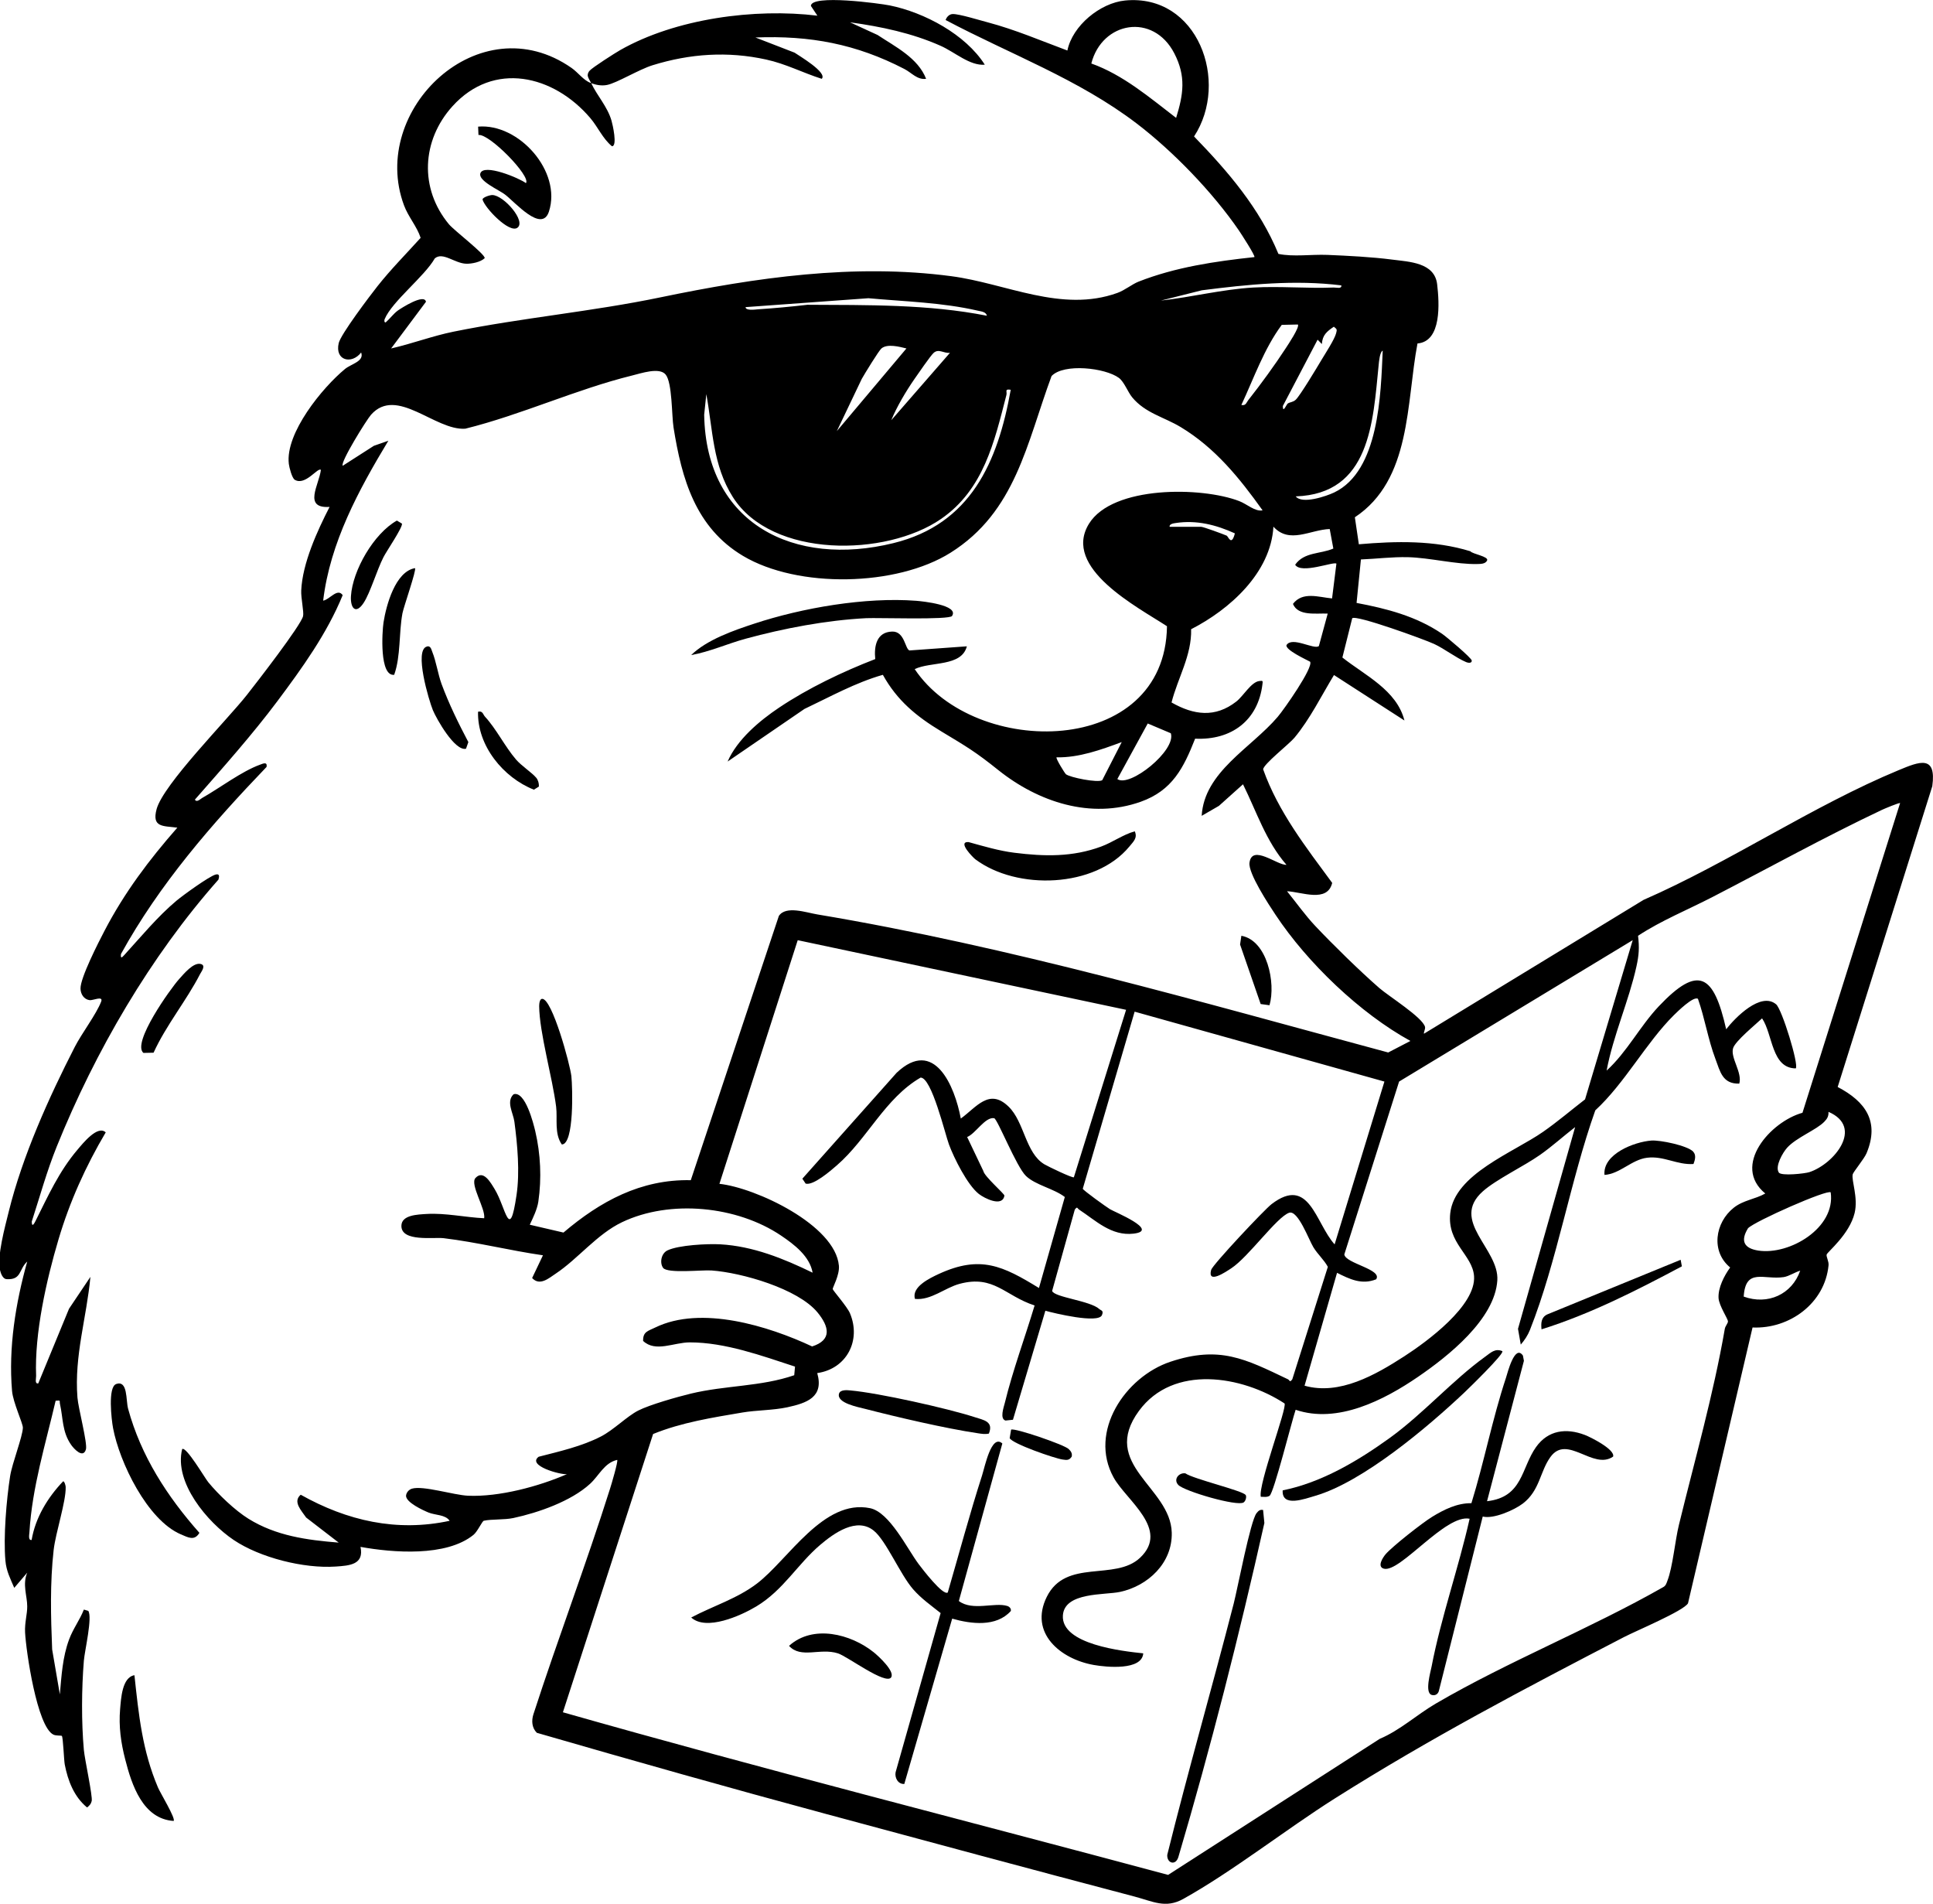 <?xml version="1.0" encoding="UTF-8"?>
<svg id="Layer_1" data-name="Layer 1" xmlns="http://www.w3.org/2000/svg" viewBox="0 0 271.32 267.16">
  <path d="M82.98,11.66c-.17-.35-.43-.67-.49-1.07,0-.26.1-.48.27-.67.42-.47,3.54-2.46,4.29-2.89,7.8-4.43,18.89-5.9,27.68-4.83l-.91-1.37c.02-1.66,9.72-.34,11.06-.07,4.88.99,10.65,4.07,13.35,8.32-2.11.17-4.16-1.74-6.2-2.65-4.02-1.79-8.37-2.7-12.72-3.3l3.87,1.78c2.49,1.65,5.67,3.22,6.81,6.15-1.25.17-2.02-.85-3.05-1.38-6.77-3.51-13.24-4.72-20.91-4.42l5.5,2.13c.53.38,4.67,2.79,3.81,3.67-2.68-.85-5.02-2.1-7.82-2.71-5.39-1.18-10.67-.82-15.91.8-1.92.59-5.03,2.5-6.4,2.77-.77.15-1.5.01-2.22-.24.83,1.77,2.26,3.26,2.84,5.24.15.5.87,3.62.06,3.6-1.31-1.09-1.95-2.68-3.05-3.97-5.14-6.02-13.55-8.04-19.34-1.63-4.32,4.79-4.66,11.54-.48,16.56.75.89,5.13,4.23,5.01,4.75-.57.55-1.81.8-2.58.78-1.63-.04-3.29-1.71-4.42-.75-1.46,2.56-6.01,6.04-7.04,8.53-.06.14-.08.5.15.45.59-.51,1.08-1.21,1.7-1.66.48-.34,3.72-2.43,3.95-1.23l-4.89,6.55c2.95-.67,5.81-1.76,8.78-2.36,9.63-1.95,19.4-2.81,29.06-4.82,13.36-2.77,27.13-4.77,40.79-2.96,7.68,1.01,15.46,5.17,23.3,2.35,1.06-.38,2.05-1.22,2.99-1.59,5.17-2.03,10.75-2.85,16.25-3.44.16-.17-1.91-3.35-2.19-3.76-3.66-5.33-9.19-11.06-14.32-14.98-8.16-6.23-17.82-9.75-26.83-14.53.14-.43.52-.83,1-.84.92-.02,3.81.88,4.93,1.17,3.84,1.02,7.45,2.57,11.16,3.95.71-3.49,4.61-6.68,8.1-7.02,10.2-.98,14.71,11.4,9.68,19.08,4.77,4.92,9.2,10.07,11.84,16.48,2.08.44,4.61.05,6.87.14,2.88.12,6.25.29,9.1.66,2.36.31,5.95.39,6.31,3.46.31,2.61.66,8.03-2.76,8.31-1.59,8.35-.84,19.13-8.79,24.39l.56,3.79c5.21-.45,10.6-.58,15.65.98.28.39,2.63.73,2.35,1.3-.24.49-.9.48-1.37.49-2.91.08-6.71-.89-9.76-.96-2.22-.05-4.37.23-6.58.32l-.61,6.1c4.25.8,8.38,1.87,12,4.33.62.42,4.15,3.4,4.17,3.76s-.41.37-.8.21c-1.4-.59-3.02-1.86-4.48-2.54-1.35-.63-10.98-4.13-11.5-3.61l-1.38,5.51c3.19,2.52,7.63,4.58,8.71,8.84l-9.89-6.38c-1.77,2.91-3.36,6.17-5.55,8.8-.76.91-4.38,3.73-4.39,4.44,2.12,5.95,6,10.91,9.69,15.93-.68,2.83-4.29,1.26-6.34,1.17,1.29,1.59,2.57,3.4,3.97,4.88,2.49,2.64,6.27,6.34,8.99,8.71,1.31,1.14,6.08,4.12,6.41,5.45.07.3-.24.84-.14.95l30.82-18.78c12.01-5.24,23.81-13.24,35.82-18.21,2.89-1.2,5.31-2.18,4.7,2.26l-13.28,42.21c3.9,2.04,5.91,4.85,4.05,9.3-.32.77-1.86,2.62-1.94,2.96-.2.87.79,3.24.27,5.42-.72,3.01-3.85,5.49-3.93,5.84-.07.31.32.95.27,1.49-.51,5.35-5.49,8.97-10.67,8.74l-9.06,38.71c-.64,1.08-7.32,3.87-8.99,4.74-14.02,7.27-27.18,14.18-40.56,22.63-6.87,4.34-14.39,10.27-21.29,14.11-2.49,1.39-4.26.35-6.88-.34-14.44-3.8-28.92-7.71-43.34-11.6-13.54-3.65-27.05-7.47-40.52-11.37-.7-.7-.77-1.69-.48-2.6,3.43-10.59,7.41-21.06,10.76-31.67.18-.56,1.16-3.86,1-4.03-1.81.41-2.54,2.2-3.81,3.36-2.66,2.44-7.26,4.05-10.77,4.8-1.25.27-3.06.14-4.14.38-.23.05-.89,1.53-1.45,1.98-3.83,3.11-11.31,2.51-15.86,1.69.53,2.49-1.53,2.63-3.5,2.76-4.46.3-10.6-1.24-14.3-3.73s-8.41-8.08-7.23-12.76c.57-.4,3.18,4.07,3.66,4.65,1.41,1.72,3.76,3.96,5.64,5.13,3.88,2.41,8.21,2.99,12.67,3.35l-4.57-3.52c-.63-.94-1.93-2.22-.76-3.2,6.49,3.65,13.48,5.26,20.9,3.66-.58-.88-1.99-.77-2.96-1.16-.8-.33-3.15-1.41-3.16-2.35.04-.47.4-.87.83-1,1.55-.47,5.88.9,7.87.99,4.36.19,9.93-1.3,13.89-3.03-.91.12-5.66-1.2-3.97-2.44,2.91-.75,6.07-1.46,8.75-2.85,1.78-.92,3.62-2.81,5.22-3.63s5.53-1.93,7.39-2.38c4.85-1.17,9.84-.97,14.51-2.58l.11-1.21c-4.66-1.52-9.79-3.4-14.77-3.4-2.24,0-4.8,1.44-6.55-.2-.04-1.31.69-1.39,1.71-1.89,6.43-3.13,15.86-.22,22.01,2.66,2.81-.9,2.4-2.77.76-4.77-2.75-3.34-10.65-5.59-14.87-5.89-1.34-.1-6.21.46-6.81-.37-.5-.7-.27-2.03.62-2.45,1.58-.75,5.63-.95,7.41-.85,4.6.26,8.89,2,12.96,3.98-.4-2.3-2.58-3.96-4.42-5.2-6.17-4.17-15.59-5.11-22.34-1.88-3.51,1.68-6.17,5.13-9.28,7.2-.98.65-2.25,1.8-3.33.63l1.52-3.19c-4.65-.67-9.26-1.84-13.93-2.4-1.42-.17-5.94.55-5.94-1.72,0-1.55,2.28-1.6,3.54-1.68,2.65-.16,5.44.48,8.08.6.22-1.33-2.04-4.76-1.22-5.65,1.12-1.21,2.14.67,2.7,1.58,1.58,2.59,2.07,7.55,3.06.82.48-3.21.13-7.08-.3-10.3-.16-1.21-1.2-2.83-.11-3.85,1.64-.49,2.79,4.12,3.04,5.18.75,3.2.91,6.63.43,9.9-.16,1.06-.74,2.26-1.2,3.23l4.73,1.1c5.17-4.39,10.86-7.5,17.87-7.35l12.36-37.08c.98-1.49,3.83-.48,5.38-.22,27.13,4.54,53.65,12.25,80.15,19.38l3.12-1.62c-7.07-3.88-14.46-10.96-18.93-17.7-.94-1.41-3.86-5.84-3.66-7.31.35-2.67,3.92.39,5.19.29-2.87-3.28-4.2-7.47-6.1-11.3l-3.38,3.03-2.42,1.4c.36-6.19,6.93-9.5,10.67-13.89.88-1.03,5.03-6.93,4.55-7.74-.57-.31-3.47-1.64-3.32-2.32.78-1.29,3.9.69,4.55.12l1.24-4.55c-1.59-.08-4.15.4-4.88-1.36,1.35-1.78,3.59-.95,5.49-.77l.61-4.88c-.34-.35-4.96,1.51-5.79.15,1.27-1.81,3.55-1.48,5.36-2.27l-.51-2.74c-2.76.1-5.65,2.15-7.9-.33-.37,6.48-6.15,11.63-11.55,14.39.09,3.69-1.88,6.84-2.75,10.28,3.12,1.78,6.13,2.18,9.09-.13,1.01-.79,2.08-2.74,3.23-2.88.51-.06.5-.03.44.44-.61,5.13-4.39,7.89-9.45,7.65-1.62,4.11-3.2,7.27-7.63,8.85-7,2.49-14.38.04-19.98-4.43-3.26-2.61-4.45-3.29-8-5.43s-6.22-4.35-8.22-7.95c-3.86,1.1-7.4,3.08-11.01,4.79l-10.78,7.38c1.34-3.09,4.48-5.73,7.23-7.57,4.04-2.71,8.95-5.06,13.49-6.81-.18-1.8.17-3.8,2.38-3.86,1.76-.05,1.8,2.46,2.43,2.65l8.05-.58c-.75,2.9-5.06,2.1-7.32,3.2,8.44,12.6,35.17,12.41,35.41-6.02-4.06-2.66-14.78-8.16-10.95-14.38,3.32-5.38,15.83-5.21,21.09-3.18,1.1.42,2.21,1.5,3.28,1.3-3.24-4.54-6.67-8.78-11.5-11.69-2.36-1.42-4.97-1.95-6.81-4.18-.58-.7-1.13-2.18-1.86-2.72-1.91-1.41-7.72-2.08-9.45-.26-3.49,9.42-5.02,19.05-14.19,24.8-7.57,4.75-21.42,5.03-29.12.44-6.66-3.97-8.6-10.8-9.75-18.02-.27-1.71-.17-6.29-1.11-7.43-.88-1.07-3.48-.16-4.72.14-7.83,1.93-15.53,5.51-23.4,7.46-4.24.3-9.62-6.02-13.23-1.96-.63.71-4.38,6.74-3.97,7.16l4.37-2.8,2.03-.71c-4.15,6.89-8.18,14.28-9.15,22.44.91-.14,2-1.83,2.74-.77-2.2,5.39-5.69,10.23-9.16,14.87s-7.63,9.32-11.58,13.82c.23.45.74-.06,1-.22,2.45-1.38,5.56-3.75,8.14-4.68.41-.15,1.04-.46.92.31-7.7,8.03-15.04,16.46-20.44,26.26-.07.66.1.55.46.15,2.33-2.55,4.67-5.4,7.33-7.63.91-.76,4.56-3.41,5.49-3.67.62-.17.51.34.4.71-9.53,10.75-17.31,24.11-22.69,37.45-1.39,3.44-2.37,7.01-3.51,10.53,0,.91.35.28.53-.08,1.76-3.51,3.29-6.94,5.88-9.99.79-.93,2.84-3.5,3.97-2.44-2.81,4.75-5.06,9.73-6.63,15.03-1.7,5.71-3.38,13.2-3.14,19.14.01.37-.23,1.14.3,1.06l4.32-10.48,3-4.47c-.53,5.74-2.28,11.03-1.82,16.93.11,1.47,1.44,6.44,1.19,7.28-.39,1.34-1.69-.09-2.06-.62-1.3-1.84-1.13-3.76-1.58-5.74-.11-.49.19-.54-.61-.47-1.42,6.1-3.3,12.14-3.68,18.46-.02.33-.2,1.16.31,1.08.53-3.14,2.26-5.97,4.43-8.24.21.05.35.65.35.81.05,2.06-1.41,6.38-1.69,8.84-.52,4.6-.4,9.33-.21,13.95l1.08,6.31c.23-2.6.38-5.25,1.3-7.71.56-1.52,1.5-2.72,2.07-4.19l.62.18c.61.9-.5,5.56-.62,7-.32,3.95-.35,8.58,0,12.51.12,1.34,1.26,6.53,1.1,7.18-.11.44-.31.63-.65.9-1.83-1.51-2.69-3.75-3.13-6.02-.12-.62-.23-3.84-.41-4.02-.08-.08-.81,0-1.18-.18-2.31-1.11-3.85-11.77-3.98-14.34-.07-1.39.31-2.56.3-3.66,0-1.48-.7-3.07,0-4.73l-1.82,2.13c-.55-1.29-1.11-2.35-1.24-3.8-.3-3.32.14-8.54.66-11.88.3-1.87,1.75-5.51,1.79-6.79.02-.59-1.38-3.53-1.52-5.16-.52-6.1.5-12.32,2.13-18.16-1.2,1.09-.76,2.6-2.9,2.47-.53-.03-.81-.8-.91-1.24-.46-1.98.7-6.12,1.22-8.25,1.91-7.75,5.62-15.99,9.26-23.09.99-1.93,3.02-4.58,3.71-6.37.33-.87-1.17-.14-1.61-.2-.82-.11-1.27-.85-1.29-1.62-.04-1.5,2.53-6.51,3.36-8.1,2.79-5.36,6.26-9.97,10.23-14.49-1.99-.26-3.61,0-2.91-2.6.95-3.49,9.9-12.51,12.67-16.02,1.31-1.66,7.56-9.72,7.89-11.06.14-.56-.31-2.56-.26-3.59.17-3.84,2.25-8.37,3.98-11.74-3.76.24-1.48-3.09-1.22-5.19-.41-.44-2.18,2.28-3.67,1.38-.39-.24-.77-1.73-.83-2.23-.52-4.31,4.71-10.7,7.89-13.32.88-.72,2.73-1.07,2.26-2.31-1.32,1.71-3.71,1.15-3.15-1.31.28-1.24,4.39-6.66,5.44-7.99,1.88-2.38,4.03-4.54,6.06-6.79-.51-1.59-1.72-2.91-2.34-4.58-4.96-13.4,10.62-28.28,23.53-19.26.9.63,1.69,1.74,2.65,2.09ZM165.08,16.55c1.03-3.32,1.41-5.84-.25-9.06-2.97-5.75-10.15-4.47-11.65,1.42,4.46,1.59,8.17,4.77,11.9,7.63ZM188.28,40.05c-6.52-.81-13.12-.14-19.6.69l-5.73,1.44c4.32-.48,8.62-1.58,12.97-1.83,3.74-.21,7.54.15,11.29,0,.37-.01,1.14.23,1.06-.3ZM138.53,44.32c-.13-.57-.8-.61-1.27-.72-5.03-1.16-10.24-1.28-15.37-1.75l-17.24,1.25c0,.53,1.34.34,1.69.31,2.31-.15,4.69-.37,7-.64,8.41.05,16.93-.09,25.19,1.54ZM182.17,45.54l-2.26.05c-2.49,3.35-3.9,7.46-5.67,11.24.64.14.69-.33.98-.69,1.71-2.16,3.75-4.96,5.25-7.27.32-.49,2-3,1.7-3.33ZM180.75,56.63c.32-.22.74-.17,1.13-.54.61-.58,2.99-4.54,3.6-5.57.53-.89,1.84-2.89,2.06-3.75.14-.54.14-.56-.32-.92-.97.66-1.6,1.16-1.68,2.43l-.6-.61-4.88,9.31c0,1.1.51-.24.7-.36ZM127.23,48.9c-.97-.24-2.68-.7-3.51,0-.37.31-2.38,3.59-2.76,4.27l-3.5,7.33,9.76-11.59ZM133.34,49.51c-.88.11-1.56-.62-2.28,0-.42.36-2.24,3.01-2.72,3.7-1.17,1.69-2.47,3.88-3.24,5.76l8.24-9.46ZM181.87,69.66c.89,1.14,4.29-.02,5.4-.55,6.33-3.03,6.54-13.85,6.81-19.9-.41.16-.53,1.6-.57,2.02-.8,8.03-1.19,18.08-11.64,18.43ZM141.88,54.7c-.93-.15-.49.24-.62.74-1.7,6.59-3.19,13.26-9.18,17.39-7.71,5.32-23.76,5.55-29.22-3.08-2.83-4.47-2.8-9.42-3.72-14.44l-.3,2.89c.26,15.34,12.64,21.44,26.56,18.02,10.85-2.66,14.65-11.35,16.47-21.53ZM164.17,73.93h4.43c.3,0,3.08,1.02,3.58,1.24.22.1.67,1.56,1.15-.32-2.64-1.2-5.39-1.9-8.32-1.45-.27.04-.92.13-.84.53ZM156.84,109.33c1.71,1.24,8.28-4.01,7.5-6.43l-3.24-1.37-4.27,7.8ZM149.6,108.64c.57.47,4.47,1.24,5.11.85l2.74-5.35c-2.92,1.08-6,2.2-9.15,2.14-.15.13,1.15,2.23,1.3,2.35ZM266.72,112.7c-.1-.1-2.22.79-2.56.95-8.02,3.79-15.92,8.17-23.79,12.23-3.48,1.8-7.18,3.29-10.45,5.44.2,1.66.13,2.71-.23,4.33-1.05,4.78-3.27,9.7-4.18,14.59,2.85-2.59,4.66-6.2,7.31-9.01,5.62-5.94,7.73-4.46,9.47,3.21,1.26-1.63,4.87-5.31,7.01-3.5.83.7,3.22,8.49,2.76,8.99-3.42-.01-3.21-4.77-4.73-7.02-.82.79-3.78,3.19-4.07,4.19-.4,1.34,1.32,3.41.87,4.97-2.37.06-2.68-1.69-3.36-3.5-1.03-2.73-1.47-5.65-2.44-8.4-.62-.43-2.86,1.78-3.37,2.28-3.89,3.85-6.9,9.56-11.04,13.37-3.49,9.81-5.37,21.21-9.17,30.81-.31.77-.75,1.44-1.29,2.06l-.39-2.21,8.02-28.31c-1.62,1.25-3.28,2.75-4.94,3.91-2.28,1.6-6.15,3.44-8.02,5.11-4.65,4.15,2.31,8.05,2.04,12.48-.34,5.46-6.91,10.66-11.12,13.54-4.79,3.28-11.32,6.63-17.19,4.63-.52,1.5-3.06,11.68-3.66,12.07-.37.24-.83.13-1.23.14-.39-1.71,3.74-12.55,3.33-13.1-5.95-3.89-15.61-5.52-20.43,1.04-5.55,7.57,4.44,10.68,4.6,17.09.11,4.26-3.33,7.48-7.27,8.32-2.15.46-7.78,0-8.01,3.29-.28,4.09,8.42,5.03,11.28,5.33-.18,2.43-5.15,1.95-6.95,1.63-4.67-.82-9.09-4.48-6.6-9.54,2.68-5.45,9.59-2.18,13.11-5.51,4.21-3.99-1.94-8.04-3.72-11.26-3.56-6.44,1.65-14.13,7.97-16.24,6.9-2.3,10.49-.41,16.5,2.46.27.13.22.53.61,0l4.99-15.78c-.56-1.02-1.39-1.71-2.03-2.75s-2.16-5.25-3.4-4.84c-1.72.58-5.71,6.21-8.12,7.79-.79.52-3.38,2.28-2.83.23.19-.71,7.47-8.46,8.48-9.23,5.31-4.06,6.15,2.64,8.85,5.65l6.99-22.85-35.06-9.81-7.28,24.85c.06.23,3.31,2.56,3.82,2.87.59.37,7.05,2.99,3.32,3.43-3.13.37-5.33-1.85-7.65-3.37-.3-.2-.23-.5-.61,0l-3.18,11.41c.29.9,5.34,1.37,6.62,2.54.25.23.65.19.37.86-.52,1.22-6.7-.27-7.94-.62l-4.55,15.3-1.05.11c-.82-.26-.26-1.81-.09-2.48,1.12-4.59,2.82-9.14,4.18-13.67-4.16-1.35-5.7-4.32-10.51-3.04-2.11.56-4.02,2.35-6.28,2.12-.52-1.67,2.04-2.9,3.36-3.51,5.82-2.67,8.98-1.12,14.04,1.98l3.63-12.77c-1.55-1.19-4.1-1.66-5.45-2.95s-4.01-8.03-4.47-8.11c-1.27-.21-2.62,2.19-3.79,2.64l2.27,4.76c.13.76,2.99,3.23,2.96,3.46-.26,1.67-2.8.39-3.59-.23-1.6-1.26-3.47-5-4.19-6.94-.55-1.47-2.42-9.39-3.98-9.39-5.01,2.91-7.47,8.6-11.75,12.31-.87.76-3.31,2.88-4.39,2.57l-.46-.69,13.23-14.86c5.28-5,8.16,1.86,9.01,6.42,2.2-1.59,3.99-4.32,6.71-1.67,2.22,2.15,2.36,6.5,5.02,8.09.48.29,3.97,1.97,4.14,1.82l7.33-23.5-46.09-9.77-10.99,34.19c5.09.55,16.26,5.78,16.77,11.49.12,1.3-.9,3.08-.87,3.28s2.01,2.44,2.42,3.39c1.61,3.82-.46,7.81-4.59,8.4.96,3.38-1.45,4.2-4.2,4.8-2.01.43-4.34.4-6.29.73-4.24.72-8.54,1.39-12.55,3.02l-12.66,39.05c28.2,8.03,56.64,15.22,84.95,22.82l29.7-19.09c2.85-1.2,5.19-3.38,7.87-4.95,10.12-5.91,21.66-10.5,31.9-16.33.4-.2.48-.56.62-.93.74-1.91,1.07-5.65,1.61-7.83,2.22-9.1,4.84-18.27,6.44-27.51.07-.38.43-.75.44-1.02.02-.36-1.25-2.19-1.32-3.29-.08-1.45.79-3.13,1.63-4.29-2.74-2.25-2.13-6.3.51-8.39,1.34-1.06,3.01-1.19,4.42-1.99-4.75-3.9.73-10.09,5.22-11.33l13.7-43.45ZM229.18,131.93l-32.8,19.85-7.69,24.26c.16,1.27,5.39,2.09,4.47,3.49-2.02.81-3.71-.02-5.49-.91l-4.56,15.84c4.9,1.39,9.98-1.53,13.99-4.12,3.19-2.06,10.1-7.12,9.8-11.26-.22-3-3.81-4.61-3.34-8.83.61-5.48,8.84-8.5,13.02-11.41,2.04-1.42,3.93-3.04,5.9-4.56l6.7-22.37ZM249.67,164.54c.34.53,3.7.15,4.3-.05,3.45-1.13,7.7-6.29,2.68-8.46.03.62-.18.97-.59,1.39-1.11,1.15-3.9,2.2-5.21,3.64-.62.69-1.73,2.61-1.18,3.47ZM256.96,167.33c-.44-.46-10.59,4.02-11.6,5.03-1.11,1.79-.56,2.83,1.45,3.14,4.38.66,10.87-3.18,10.15-8.17ZM244.76,181.96c3.36,1.22,6.76-.31,7.92-3.64-.74.21-1.56.78-2.31.9-2.79.42-5.36-1.37-5.62,2.74Z"/>
  <path d="M133.64,86.44c-.39.58-10.39.23-12.05.31-5.6.29-11.56,1.42-16.95,2.89-2.55.7-5.01,1.82-7.63,2.29,2.21-2.15,5.93-3.45,8.86-4.41,6.77-2.23,15.6-3.75,22.72-3.21.89.07,6.06.6,5.04,2.13Z"/>
  <path d="M159.28,116.66c.41.93-.18,1.43-.76,2.14-4.81,5.83-15.79,6.17-21.63,1.78-.25-.19-2.58-2.49-.95-2.41,2.06.57,4.32,1.24,6.44,1.5,4.21.53,8.16.62,12.18-.87,1.63-.6,3.05-1.67,4.72-2.14Z"/>
  <path d="M16.31,194.22c1.65-.56,1.34,2.25,1.67,3.47,1.81,6.65,5.5,12.33,10.01,17.42-.71,1.18-1.58.64-2.61.21-4.71-2.01-8.61-10.12-9.51-14.91-.22-1.17-.76-5.78.44-6.18Z"/>
  <path d="M73.82,25.7c.76-.92-5.1-6.95-6.66-6.76l-.05-1.17c5.73-.49,11.77,6.31,9.94,11.92-1,3.07-4.78-1.35-6.18-2.4-.84-.64-3.76-1.91-3.45-2.95.44-1.46,5.53.68,6.4,1.36Z"/>
  <path d="M18.87,235.09c.6,5.56,1.1,10.58,3.31,15.77.31.74,2.52,4.36,2.19,4.68-4.32-.28-5.88-5.05-6.79-8.62-.61-2.36-.93-4.65-.72-7.08.13-1.47.27-4.46,2.01-4.75Z"/>
  <path d="M76.11,140.17c1.41.02,3.91,9.22,4.09,10.86.16,1.48.42,9.54-1.34,9.58-1.08-1.53-.59-3.6-.8-5.3-.52-4.11-2.35-10.4-2.38-14.12,0-.34.07-1.03.43-1.02Z"/>
  <path d="M21.56,147.73l-1.43.03c-1.66-1.4,3.83-9.05,5-10.35.68-.75,2.01-2.39,3.05-2.13.77.2.1,1.04-.1,1.42-1.9,3.7-4.77,7.18-6.52,11.02Z"/>
  <path d="M59.93,90.72c.52-.13.61.42.75.77.54,1.33.79,3.1,1.3,4.5,1.04,2.81,2.36,5.5,3.76,8.15l-.33.93c-1.56.39-4.14-4.18-4.65-5.41-.55-1.34-2.69-8.47-.83-8.93Z"/>
  <path d="M58.25,79.73c.24.23-1.59,5.43-1.76,6.33-.52,2.79-.22,5.99-1.16,8.64-2.08.24-1.7-6-1.5-7.34.38-2.44,1.67-7.16,4.42-7.63Z"/>
  <path d="M55.7,73.05l.72.43c.13.52-2.17,3.86-2.6,4.72-.93,1.83-1.84,4.96-2.77,6.39-1.12,1.71-1.89.74-1.79-.93.23-3.62,3.21-8.79,6.44-10.6Z"/>
  <path d="M75.25,109.12c.29.36.41.8.39,1.26l-.7.44c-4.31-1.7-7.97-6.19-7.84-10.94.66-.16.68.37.98.7,1.57,1.69,2.8,4.21,4.36,6.02.77.89,2.25,1.85,2.81,2.53Z"/>
  <path d="M178.19,141.07l-1.24-.17-2.89-8.35.18-1.23c3.62.65,4.86,6.62,3.95,9.75Z"/>
  <path d="M69.09,27.37c1.61.01,4.82,3.71,3.52,4.6-1.15.79-4.59-2.81-4.88-3.98.02-.3,1.02-.62,1.37-.62Z"/>
  <path d="M134.59,224.68c1.91,1.44,5.03.14,6.79.69.3.09.58.37.5.71-2.04,2.27-5.55,1.83-8.23,1.07l-6.72,23.2c-.9.05-1.37-.89-1.22-1.65l6.32-22.33c-1.35-1.08-2.72-2.03-3.87-3.35-1.82-2.09-3.78-6.82-5.52-8.22-2.4-1.94-5.59.37-7.47,1.96-3.22,2.72-5.2,6.39-9.02,8.68-2.2,1.32-7.03,3.47-9.13,1.55,3.07-1.62,6.46-2.65,9.25-4.78,4.39-3.36,9.33-11.91,15.86-10.56,2.74.57,5.21,5.7,6.81,7.84.5.66,3.41,4.48,4.09,3.99,1.59-5.46,3.07-11,4.81-16.41.4-1.25,1.32-5.89,2.85-4.5l-6.1,22.09Z"/>
  <path d="M208.73,210.67c5.04-.57,4.77-4.65,6.88-7.61,1.69-2.36,4.21-2.69,6.84-1.69.84.32,4.27,2.05,3.97,3.04-2.8,1.95-6.45-3.2-8.8.06-1.48,2.05-1.48,4.69-3.86,6.52-1.23.94-4.16,2.22-5.64,1.83l-6.17,24.52c-.15.46-.57.65-1.01.51-.99-.31-.15-3.21,0-3.97,1.32-6.87,3.8-13.89,5.34-20.75-3.37-.69-9.76,7.6-12.03,7.01-1-.26-.17-1.55.23-2.02.96-1.12,5.16-4.41,6.51-5.24,1.67-1.03,3.54-1.96,5.54-1.93,1.79-5.79,2.94-11.83,4.85-17.59.23-.71,1.23-4.77,2.38-3.13l.14.74-5.18,19.72Z"/>
  <path d="M177.29,211.9l.18,1.83c-3.53,15.75-7.5,31.4-12.07,46.87-.38,1.27-1.64.88-1.56-.31,2.93-11.8,6.3-23.49,9.33-35.27.55-2.15,2.35-11.62,3.2-12.67.26-.32.47-.54.92-.45Z"/>
  <path d="M210.87,189.62c.3.35-4.76,5.26-5.33,5.8-5.12,4.84-14.23,12.54-20.92,14.49-1.48.43-4.73,1.67-4.58-.76,5.44-1.09,10.59-4.15,15.06-7.38,4.69-3.4,8.8-8.09,13.35-11.37.79-.57,1.41-1.22,2.42-.79Z"/>
  <path d="M138.8,201.18c-.52.12-1.05.03-1.57-.05-4.5-.67-11.33-2.26-15.81-3.42-.92-.24-4.05-.81-3.65-2.14.18-.59,1.16-.49,1.64-.44,3.91.35,13.54,2.5,17.35,3.73,1.32.43,2.73.6,2.04,2.33Z"/>
  <path d="M235.9,176.79l.17.92c-6.31,3.36-12.85,6.7-19.7,8.84-.08-.87-.07-1.67.8-2.09l18.73-7.67Z"/>
  <path d="M125.09,235.39c-.77,1.12-6.13-2.94-7.48-3.37-2.52-.8-5.18.79-6.86-1.05,3.35-3.03,8.66-1.69,11.9.91.64.52,3,2.67,2.43,3.51Z"/>
  <path d="M237.65,161.61c.47.48.26,1.2.05,1.74-2.32.15-4.16-1.17-6.51-.88-2.18.27-3.81,2.27-5.98,2.41-.27-2.93,4.18-4.64,6.58-4.82,1.23-.09,5.01.69,5.86,1.54Z"/>
  <path d="M174.84,209.78c.16.24.03.84-.28,1.06-.88.61-8.33-1.57-9.17-2.45-.74-.78.08-1.76.99-1.63,1.09.78,8.07,2.44,8.45,3.03Z"/>
  <path d="M141.92,200.63c.42-.3,7.43,2.1,8.07,2.71.33.32.53.59.44,1.07-.36.56-.72.49-1.29.41-1.08-.15-7.03-2.2-7.42-3l.2-1.19Z"/>
</svg>